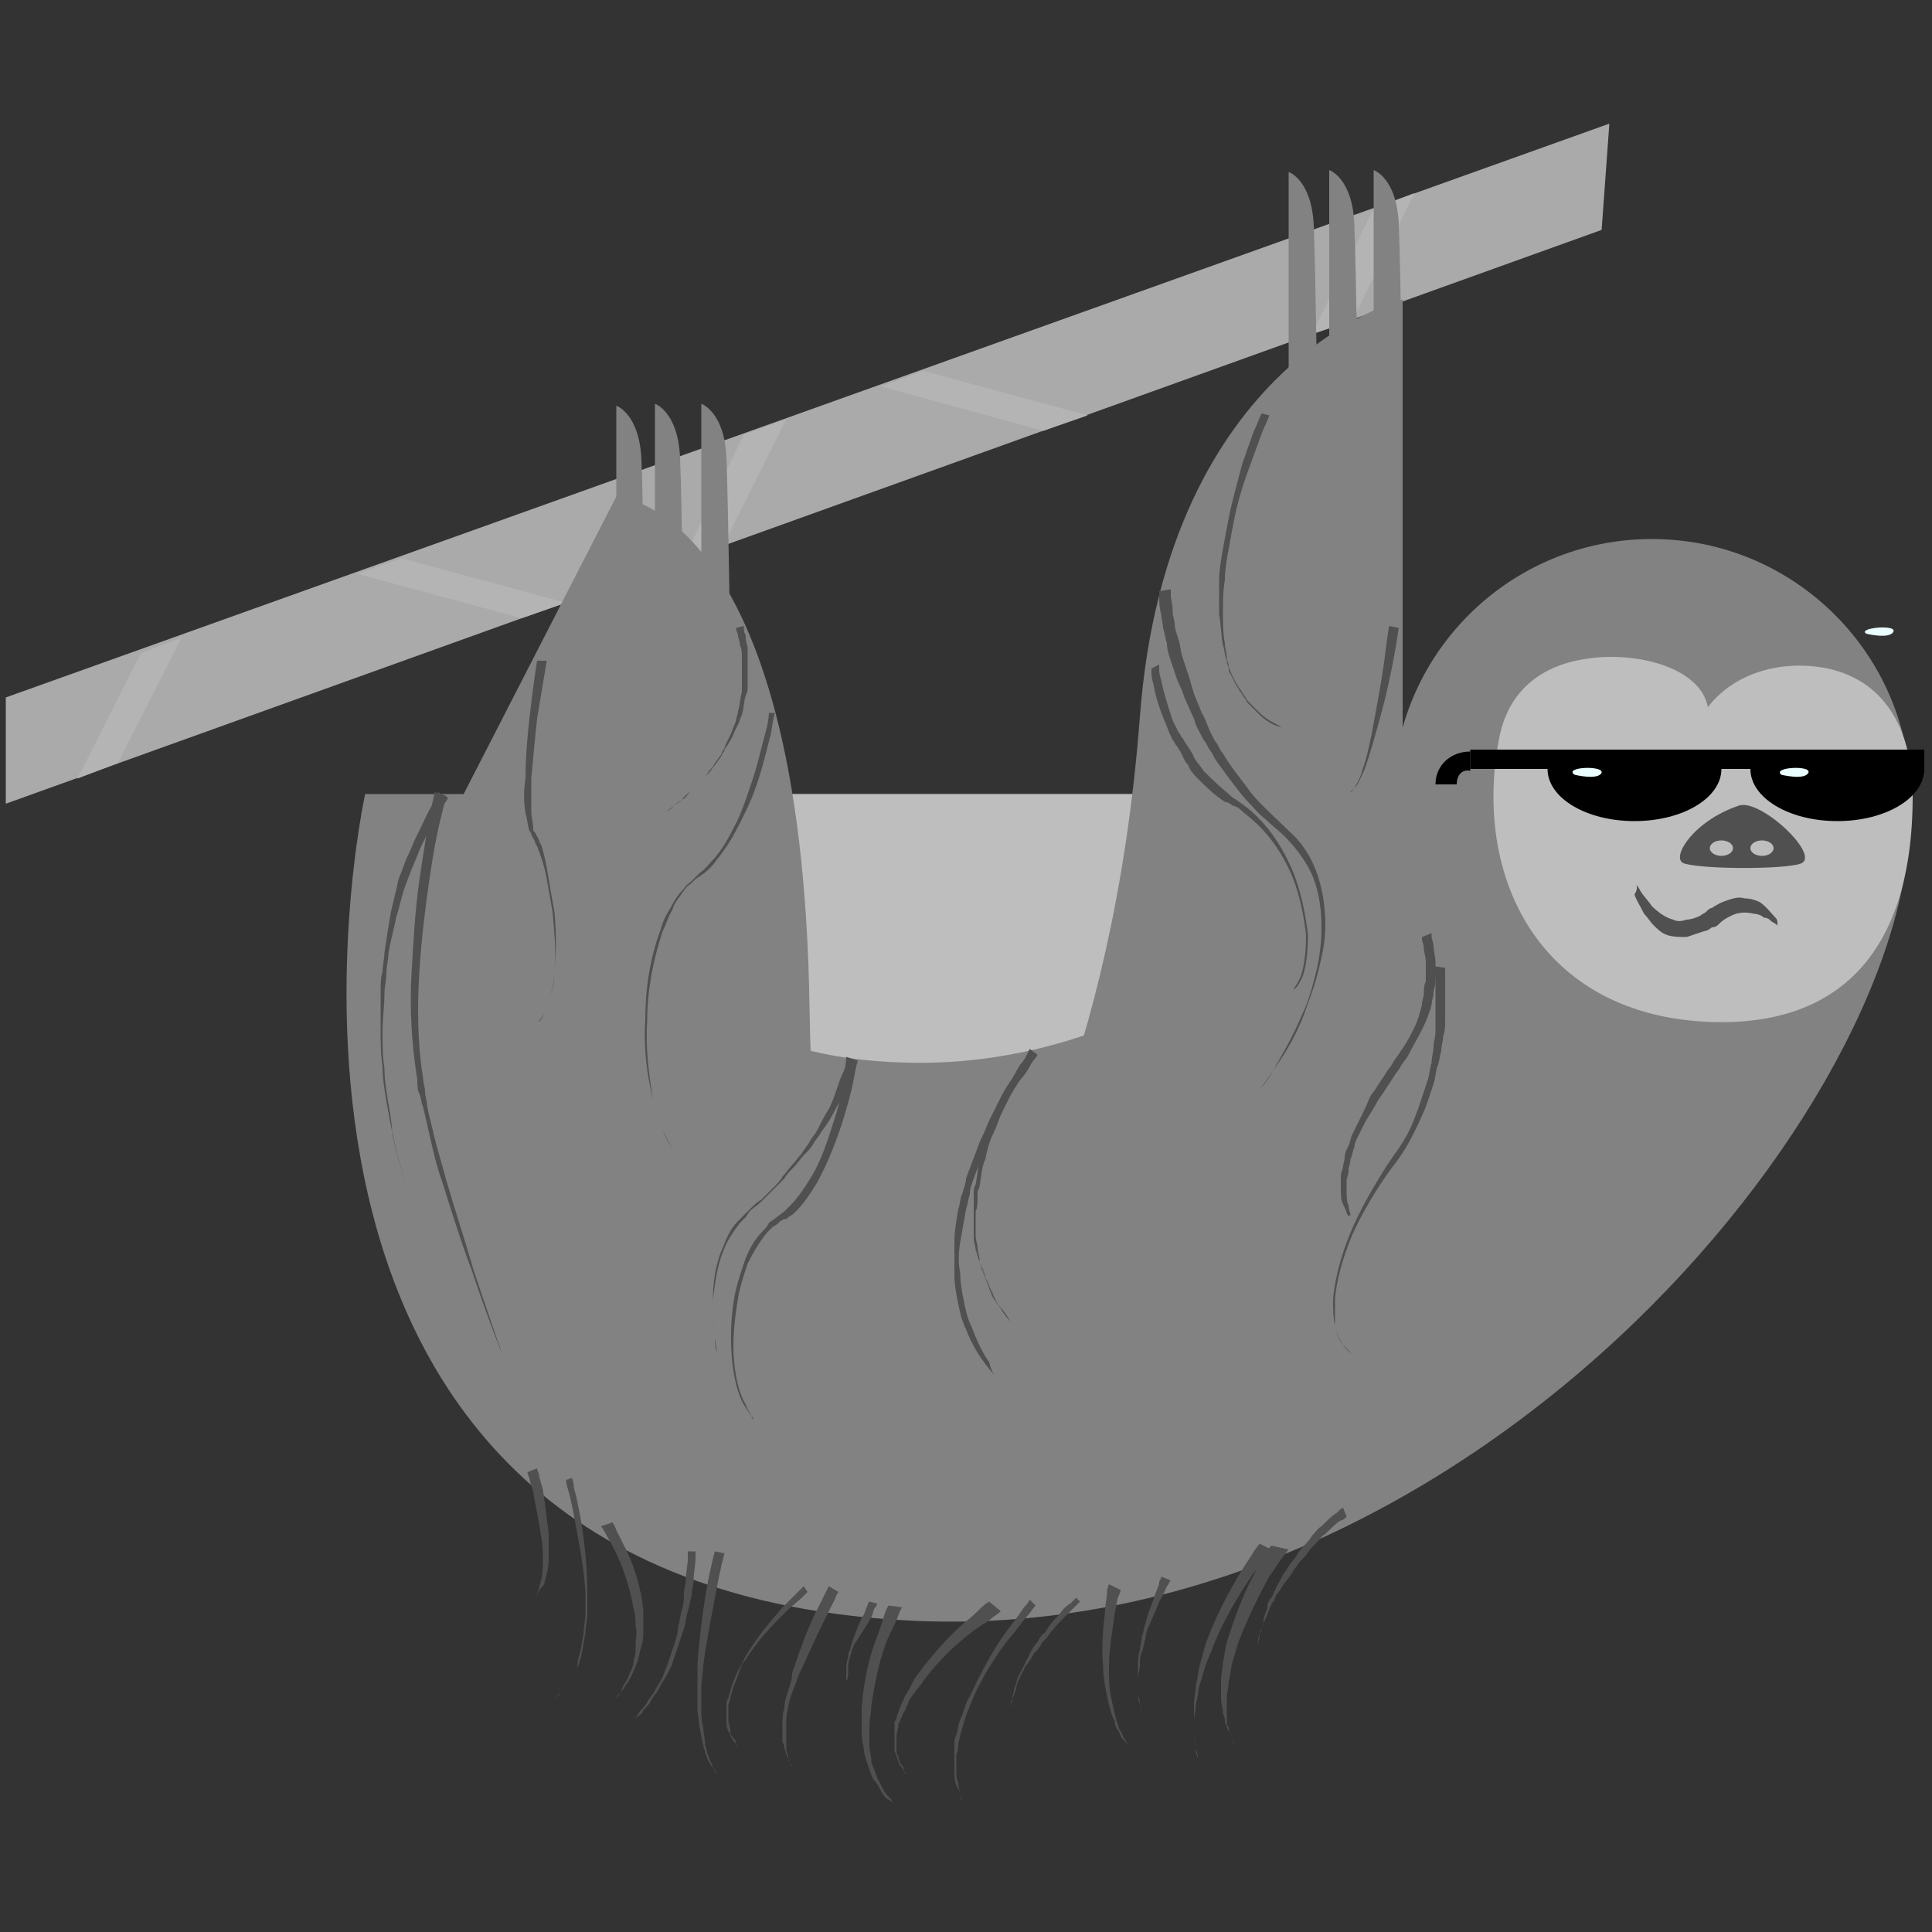 <?xml version="1.0" encoding="utf-8"?>
<!-- Generator: Adobe Illustrator 18.0.0, SVG Export Plug-In . SVG Version: 6.00 Build 0)  -->
<svg version="1.2" baseProfile="tiny" id="Layer_1" xmlns="http://www.w3.org/2000/svg" xmlns:xlink="http://www.w3.org/1999/xlink"
	 x="0px" y="0px" viewBox="0 0 100 100" xml:space="preserve">
<rect x="0" y="0" width="100" height="100" fill="#333333" stroke="none"/>
<polygon fill="#AAAAAA" points="83.3,6.4 0.3,36.1 0.3,41.6 82.9,11.9 "/>
<polygon fill="#B4B4B4" points="7.3,33.8 4,40.3 6.1,39.5 9.4,33 "/>
<polygon fill="#B4B4B4" points="18.5,29.7 27,32 29.3,31.2 20.8,28.9 "/>
<polygon fill="#B4B4B4" points="38.5,22.5 35.3,29.1 37.4,28.3 40.7,21.7 "/>
<polygon fill="#B4B4B4" points="45.6,20 54,22.3 56.3,21.5 47.8,19.2 "/>
<polygon fill="#B4B4B4" points="71.1,10.8 67.9,17.3 70,16.6 73.2,10 "/>
<g>
	<g>
		<g>
			<circle fill="#828282" cx="85.5" cy="41.3" r="13.4"/>
			<path fill="#828282" d="M18.9,41.1c0,0-9.1,41.2,28.6,42.8c29.2,1.2,52.6-28.1,51.3-42.8H81.7H18.9z"/>
			<g>
				<g>
					<path fill="#BEBEBE" d="M82.1,34.1c2.5-0.4,5.9,0.4,6.3,2.5c1.3-1.7,3.7-2.5,6.2-2c3.2,0.7,4.4,3.5,4.4,6.6
						c0,8.4-4.1,11.9-10.4,11.7c-8.9-0.3-12.4-7.5-11-14.7C78,36.1,79.4,34.5,82.1,34.1z"/>
				</g>
			</g>
			<path fill="#EBFEFF" d="M96.6,32.8c0,0,1.2,0.3,1.4-0.1C98.2,32.3,96.1,32.5,96.6,32.8z"/>
			<g>
				<path fill="#505050" d="M90,41.7c1.1-0.4,4.3,2.6,3.2,3c-0.8,0.3-5,0.3-6,0C86.4,44.5,87.6,42.5,90,41.7z"/>
				<ellipse fill="#BEBEBE" cx="91.2" cy="43.9" rx="0.6" ry="0.4"/>
				<ellipse fill="#BEBEBE" cx="89.1" cy="43.9" rx="0.6" ry="0.4"/>
			</g>
			<path fill="#505050" d="M84.7,45.8c0,0,0.1,0.1,0.2,0.3c0.1,0.2,0.4,0.5,0.6,0.8c0.3,0.3,0.7,0.6,1.1,0.7c0.2,0.1,0.4,0.1,0.7,0
				c0.2,0,0.5-0.1,0.7-0.2c0.1-0.1,0.2-0.1,0.3-0.2c0.1-0.1,0.2-0.2,0.3-0.2c0.3-0.2,0.5-0.3,0.8-0.4c0.3-0.1,0.6-0.2,0.9-0.1
				c0.3,0,0.6,0.1,0.8,0.2c0.4,0.3,0.6,0.6,0.8,0.8c0.1,0.1,0.1,0.2,0.1,0.3c0,0.1,0,0.1,0,0.1s-0.1-0.1-0.3-0.2
				c-0.1-0.1-0.2-0.2-0.4-0.2c-0.1-0.1-0.3-0.2-0.5-0.2c-0.4-0.1-0.8-0.1-1.2,0.1c-0.2,0.1-0.4,0.2-0.6,0.4
				c-0.1,0.1-0.2,0.2-0.4,0.2c-0.1,0.1-0.3,0.2-0.4,0.2c-0.3,0.1-0.6,0.2-0.9,0.3c-0.3,0-0.7,0-1-0.1c-0.3-0.1-0.5-0.3-0.7-0.5
				c-0.2-0.2-0.3-0.4-0.5-0.6c-0.2-0.4-0.4-0.7-0.5-1C84.8,46,84.7,45.8,84.7,45.8z"/>
			<g>
				<g>
					<path d="M80.1,39.8c0,1.5,2,2.7,4.5,2.7c2.5,0,4.5-1.2,4.5-2.7"/>
					<path d="M90.6,39.8c0,1.5,2,2.7,4.5,2.7s4.5-1.2,4.5-2.7"/>
					<rect x="76.1" y="38.8" width="23.5" height="1"/>
					<g>
						<path d="M75.4,40.6h-1.1c0-1,0.8-1.7,1.8-1.7v1C75.7,39.8,75.4,40.1,75.4,40.6z"/>
					</g>
				</g>
				<path fill="#EBFEFF" d="M92.2,40.1c0,0,1.2,0.3,1.4-0.1C93.8,39.6,91.7,39.7,92.2,40.1z"/>
				<path fill="#EBFEFF" d="M81.5,40.1c0,0,1.2,0.3,1.4-0.1C83,39.6,80.9,39.7,81.5,40.1z"/>
			</g>
			<path fill="#BEBEBE" d="M34.1,41.1c0,0-4,13.4,12.7,13.9c12.9,0.4,23.3-9.1,22.8-13.9h-7.6H34.1z"/>
			<path fill="#828282" d="M72.6,50.8V15.5c0,0-12.2,3.1-13.6,21.6c-1.4,18.4-7.5,27.4-7.4,28.1"/>
			<g>
				<path fill="#828282" d="M66.7,22.1V8.9c0,0,1.2,0.4,1.3,2.8s0.2,10.3,0.2,10.3"/>
				<path fill="#828282" d="M68.8,22V8.8c0,0,1.2,0.4,1.3,2.8s0.2,10.3,0.2,10.3"/>
				<path fill="#828282" d="M71.1,22V8.8c0,0,1.2,0.4,1.3,2.8s0.2,10.3,0.2,10.3"/>
			</g>
			<g>
				<path fill="#828282" d="M31.9,34.1V21c0,0,1.2,0.4,1.3,2.8c0.1,2.4,0.2,10.3,0.2,10.3"/>
				<path fill="#828282" d="M33.9,34V20.9c0,0,1.2,0.4,1.3,2.8s0.2,10.3,0.2,10.3"/>
				<path fill="#828282" d="M36.3,34V20.9c0,0,1.2,0.4,1.3,2.8s0.2,10.3,0.2,10.3"/>
			</g>
			<path fill="#828282" d="M22.1,44.8l9.8-19.1c0,0,9.6,0.4,10,26.4c0.3,18.7,3.8,13.1,3.8,13.1"/>
			<g>
				<path fill="#505050" d="M31,84.8"/>
				<path fill="#505050" d="M27.8,76c0,0,0,0.1,0.1,0.3c0,0.2,0.1,0.4,0.2,0.8c0.1,0.6,0.2,1.5,0.3,2.3c0,0.4,0,0.9,0,1.3
					c0,0.4-0.1,0.8-0.2,1.1c0,0.2-0.1,0.3-0.2,0.4c-0.1,0.1-0.1,0.2-0.2,0.3c0,0.1-0.1,0.1-0.1,0.2c0,0,0,0.1,0,0.1s0,0,0-0.1
					c0,0,0.1-0.1,0.1-0.2c0-0.1,0.1-0.2,0.1-0.3c0-0.1,0.1-0.3,0.1-0.4c0.1-0.3,0.1-0.7,0.1-1.1c0-0.4,0-0.8-0.1-1.2
					c-0.1-0.8-0.3-1.6-0.4-2.3c-0.1-0.3-0.2-0.6-0.2-0.7c-0.1-0.2-0.1-0.3-0.1-0.3L27.8,76z"/>
				<path fill="#505050" d="M29.6,76.5c0,0,0.1,0.2,0.1,0.5c0.1,0.3,0.2,0.8,0.3,1.3c0.2,1.1,0.4,2.6,0.4,4.1c0,0.4,0,0.7,0,1.1
					c0,0.4-0.1,0.7-0.1,1.1c-0.1,0.3-0.1,0.7-0.2,1c0,0.2-0.1,0.3-0.1,0.4c0,0.1-0.1,0.3-0.2,0.4c0,0.1-0.1,0.1-0.1,0.2
					c0,0.1-0.1,0.1-0.1,0.2c-0.1,0.1-0.1,0.2-0.2,0.3c-0.1,0.1-0.1,0.2-0.2,0.3c-0.1,0.1-0.1,0.1-0.2,0.2c-0.1,0.1-0.2,0.2-0.3,0.3
					c-0.1,0.1-0.1,0.1-0.1,0.1s0,0,0.1-0.1c0.1-0.1,0.2-0.1,0.3-0.3c0.1-0.1,0.1-0.1,0.2-0.2c0.1-0.1,0.1-0.2,0.2-0.3
					c0.1-0.1,0.1-0.2,0.2-0.3c0-0.1,0.1-0.1,0.1-0.2c0-0.1,0.1-0.1,0.1-0.2c0.1-0.1,0.1-0.3,0.1-0.4c0-0.1,0.1-0.3,0.1-0.4
					c0.1-0.3,0.1-0.6,0.2-1c0-0.3,0.1-0.7,0.1-1.1c0-0.4,0-0.7,0-1.1c-0.1-1.5-0.4-2.9-0.6-4c-0.1-0.5-0.2-1-0.3-1.3
					c-0.1-0.3-0.1-0.5-0.1-0.5L29.6,76.5z"/>
				<path fill="#505050" d="M31.7,78.8c0,0,0.1,0.1,0.2,0.4c0.1,0.2,0.3,0.6,0.5,1c0.4,0.8,0.8,2,0.9,3.2c0,0.3,0,0.6,0,0.9
					c0,0.3,0,0.6-0.1,0.9c-0.1,0.3-0.1,0.5-0.2,0.8c-0.1,0.2-0.2,0.5-0.3,0.7c-0.1,0.2-0.2,0.4-0.3,0.5c-0.1,0.2-0.2,0.3-0.3,0.4
					c-0.2,0.2-0.2,0.3-0.2,0.3s0.1-0.1,0.2-0.3c0.1-0.1,0.1-0.3,0.2-0.4c0.1-0.2,0.2-0.3,0.3-0.6c0.1-0.2,0.2-0.4,0.2-0.7
					c0.1-0.2,0.1-0.5,0.1-0.8c0-0.3,0.1-0.6,0-0.9c0-0.3,0-0.6-0.1-0.9c-0.2-1.2-0.6-2.3-1-3.1c-0.2-0.4-0.4-0.7-0.5-0.9
					c-0.1-0.2-0.2-0.3-0.2-0.3L31.7,78.8z"/>
				<path fill="#505050" d="M36,80.3c0,0,0,0,0,0.1c0,0.1,0,0.2,0,0.3c0,0.3-0.1,0.7-0.1,1.1c0,0.2-0.1,0.5-0.1,0.8
					c-0.1,0.3-0.1,0.5-0.2,0.8c-0.1,0.3-0.1,0.6-0.2,0.9c-0.1,0.3-0.2,0.6-0.3,0.9c-0.1,0.3-0.2,0.6-0.3,0.9
					c-0.1,0.3-0.3,0.6-0.4,0.8c-0.2,0.3-0.3,0.5-0.4,0.7c-0.2,0.2-0.3,0.4-0.4,0.6c-0.2,0.2-0.3,0.3-0.4,0.5
					c-0.1,0.1-0.3,0.2-0.4,0.3c-0.2,0.2-0.3,0.3-0.3,0.3s0.1-0.1,0.3-0.3c0.1-0.1,0.2-0.2,0.3-0.4c0.1-0.1,0.3-0.3,0.4-0.5
					c0.1-0.2,0.3-0.4,0.4-0.6c0.1-0.2,0.3-0.5,0.4-0.7c0.1-0.3,0.2-0.5,0.3-0.8c0.1-0.3,0.2-0.6,0.3-0.9c0.1-0.3,0.2-0.6,0.2-0.9
					c0.1-0.3,0.1-0.6,0.2-0.9c0.1-0.3,0.1-0.6,0.1-0.8c0-0.3,0.1-0.5,0.1-0.7c0-0.5,0.1-0.8,0.1-1.1c0-0.1,0-0.2,0-0.3
					c0-0.1,0-0.1,0-0.1L36,80.3z"/>
				<path fill="#505050" d="M37.5,80.4c0,0-0.2,0.7-0.4,1.8c-0.2,1.1-0.5,2.5-0.7,4c0,0.4-0.1,0.7-0.1,1.1c0,0.4,0,0.7,0,1.1
					c0,0.3,0,0.7,0.1,1c0,0.3,0.1,0.6,0.1,0.9c0,0.1,0.1,0.3,0.1,0.4c0,0.1,0.1,0.2,0.1,0.3c0.1,0.2,0.2,0.4,0.2,0.5
					c0.1,0.1,0.2,0.2,0.2,0.3c0.1,0.1,0.1,0.1,0.1,0.1s0,0-0.1-0.1c-0.1-0.1-0.1-0.2-0.2-0.3c-0.1-0.1-0.2-0.3-0.3-0.5
					c0-0.1-0.1-0.2-0.1-0.3c0-0.1-0.1-0.2-0.1-0.4c-0.1-0.3-0.1-0.6-0.2-0.9c0-0.3-0.1-0.7-0.1-1c0-0.3,0-0.7,0-1.1
					c0-0.4,0-0.7,0-1.1c0.1-1.5,0.3-3,0.5-4.1c0.2-1.1,0.4-1.8,0.4-1.8L37.5,80.4z"/>
				<path fill="#505050" d="M41.8,82.4c0,0-0.1,0.1-0.3,0.3c-0.2,0.2-0.5,0.4-0.8,0.7c-0.6,0.6-1.5,1.5-2.1,2.5
					c-0.2,0.2-0.3,0.5-0.4,0.8c-0.1,0.3-0.2,0.5-0.3,0.8c0,0.1-0.1,0.3-0.1,0.4c0,0.1-0.1,0.3-0.1,0.4c0,0.3,0,0.5,0,0.7
					c0,0.2,0.1,0.4,0.1,0.6c0,0.2,0.1,0.3,0.2,0.4c0.1,0.1,0.1,0.2,0.1,0.3c0,0.1,0.1,0.1,0.1,0.1s0,0-0.1-0.1
					c0-0.1-0.1-0.1-0.2-0.3c-0.1-0.1-0.1-0.3-0.2-0.4c-0.1-0.2-0.1-0.4-0.1-0.6c0-0.2,0-0.5,0-0.7c0-0.1,0-0.3,0.1-0.4
					c0-0.1,0.1-0.3,0.1-0.4c0.1-0.3,0.2-0.6,0.3-0.8c0.1-0.3,0.3-0.5,0.4-0.8c0.6-1.1,1.4-2,2-2.7c0.3-0.3,0.6-0.6,0.8-0.8
					c0.2-0.2,0.3-0.3,0.3-0.3L41.8,82.4z"/>
				<path fill="#505050" d="M43.4,82.4c0,0-0.1,0.1-0.2,0.4c-0.1,0.2-0.3,0.6-0.5,1c-0.4,0.8-0.9,1.9-1.4,3
					c-0.1,0.3-0.2,0.6-0.3,0.8c-0.1,0.3-0.2,0.6-0.2,0.8c-0.1,0.3-0.1,0.5-0.1,0.8c0,0.3,0,0.5,0,0.7c0,0.1,0,0.2,0,0.3
					c0,0.1,0,0.2,0,0.3c0,0.2,0.1,0.3,0.1,0.5c0,0.1,0.1,0.2,0.1,0.3c0,0.1,0.1,0.1,0.1,0.1s0,0-0.1-0.1c0-0.1-0.1-0.1-0.1-0.3
					c-0.1-0.1-0.1-0.3-0.2-0.5c0-0.1,0-0.2-0.1-0.3c0-0.1,0-0.2,0-0.3c0-0.2,0-0.5,0-0.7c0-0.3,0-0.5,0.1-0.8c0-0.3,0.1-0.6,0.2-0.9
					c0.1-0.3,0.2-0.6,0.2-0.9c0.4-1.2,0.8-2.3,1.2-3.1c0.4-0.8,0.7-1.4,0.7-1.4L43.4,82.4z"/>
				<path fill="#505050" d="M45.4,83c0,0,0,0.1-0.1,0.2c-0.1,0.1-0.1,0.3-0.2,0.5c-0.2,0.4-0.5,0.8-0.8,1.3
					c-0.1,0.1-0.1,0.2-0.2,0.4c0,0.1-0.1,0.3-0.1,0.4c-0.1,0.2-0.1,0.5-0.1,0.7c0,0.2,0,0.4-0.1,0.5c0,0.1,0,0.2,0,0.2s0-0.1,0-0.2
					c0-0.1,0-0.3,0-0.5c0-0.2,0-0.5,0.1-0.7c0-0.1,0-0.3,0.1-0.4c0-0.1,0.1-0.3,0.1-0.4c0.1-0.3,0.2-0.5,0.3-0.8
					c0.1-0.2,0.2-0.5,0.3-0.6c0.1-0.2,0.1-0.3,0.2-0.5c0-0.1,0.1-0.2,0.1-0.2L45.4,83z"/>
				<path fill="#505050" d="M46.7,83.2c0,0-0.1,0.1-0.2,0.4c-0.1,0.3-0.3,0.7-0.5,1.1c-0.4,0.9-0.7,2.2-0.9,3.6c0,0.3-0.1,0.7-0.1,1
					c0,0.3,0,0.7,0,1c0,0.3,0.1,0.6,0.1,0.9c0.1,0.3,0.2,0.5,0.3,0.8c0.1,0.2,0.2,0.4,0.3,0.6c0.1,0.2,0.2,0.3,0.3,0.4
					c0.1,0.1,0.2,0.2,0.2,0.3c0.1,0.1,0.1,0.1,0.1,0.1s0,0-0.1-0.1c-0.1-0.1-0.1-0.1-0.3-0.2c-0.1-0.1-0.2-0.2-0.3-0.4
					c-0.1-0.2-0.2-0.4-0.4-0.6c-0.1-0.2-0.2-0.5-0.3-0.8c-0.1-0.3-0.2-0.6-0.2-0.9c-0.1-0.3-0.1-0.7-0.1-1c0-0.3,0-0.7,0-1
					c0.1-1.4,0.4-2.7,0.8-3.7c0.2-0.5,0.3-0.9,0.4-1.2c0.1-0.3,0.2-0.4,0.2-0.4L46.7,83.2z"/>
				<path fill="#505050" d="M51.8,83.4c0,0-0.1,0.1-0.4,0.3c-0.2,0.2-0.6,0.4-1,0.7c-0.8,0.6-1.8,1.5-2.6,2.6
					c-0.2,0.3-0.4,0.5-0.6,0.8c-0.1,0.1-0.2,0.3-0.2,0.4c-0.1,0.1-0.1,0.3-0.2,0.4c-0.1,0.1-0.1,0.3-0.2,0.4c0,0.1,0,0.1-0.1,0.2
					c0,0.1,0,0.1,0,0.2c-0.1,0.3-0.1,0.5-0.1,0.8c0,0.1,0,0.2,0,0.4c0,0.1,0,0.2,0.1,0.3c0,0.2,0.1,0.4,0.2,0.5
					c0.1,0.1,0.1,0.2,0.1,0.3c0,0.1,0.1,0.1,0.1,0.1s0,0-0.1-0.1c0-0.1-0.1-0.2-0.2-0.3c-0.1-0.1-0.1-0.3-0.2-0.5
					c0-0.1-0.1-0.2-0.1-0.3c0-0.1,0-0.2,0-0.4c0-0.3,0-0.5,0-0.8c0-0.1,0-0.1,0-0.2c0-0.1,0-0.1,0.1-0.2c0-0.2,0.1-0.3,0.1-0.4
					c0.1-0.2,0.1-0.3,0.2-0.5c0.1-0.1,0.1-0.3,0.2-0.4c0.2-0.3,0.3-0.6,0.5-0.9c0.8-1.1,1.7-2.1,2.5-2.8c0.4-0.3,0.7-0.6,0.9-0.8
					c0.2-0.2,0.4-0.3,0.4-0.3L51.8,83.4z"/>
				<path fill="#505050" d="M53.6,83.1c0,0-0.1,0.1-0.3,0.4c-0.2,0.2-0.5,0.6-0.8,1c-0.7,0.8-1.5,2-2.1,3.3c-0.1,0.3-0.3,0.7-0.4,1
					c-0.1,0.3-0.2,0.7-0.3,1c0,0.2-0.1,0.3-0.1,0.5c0,0.2,0,0.3-0.1,0.5c0,0.2,0,0.3,0,0.4c0,0.1,0,0.3,0,0.4c0,0.3,0,0.5,0.1,0.7
					c0,0.2,0.1,0.4,0.1,0.6c0,0.2,0.1,0.3,0.1,0.3c0,0.1,0,0.1,0,0.1s0,0,0-0.1c0-0.1-0.1-0.2-0.1-0.3c0-0.2-0.1-0.3-0.2-0.5
					c-0.1-0.2-0.1-0.5-0.1-0.7c0-0.1,0-0.3,0-0.4c0-0.1,0-0.3,0-0.5c0-0.2,0-0.3,0-0.5c0-0.2,0-0.3,0.1-0.5c0.1-0.3,0.1-0.7,0.3-1
					c0.1-0.3,0.2-0.7,0.4-1c0.6-1.3,1.3-2.6,2-3.5c0.3-0.4,0.6-0.8,0.8-1.1c0.2-0.2,0.3-0.4,0.3-0.4L53.6,83.1z"/>
				<path fill="#505050" d="M55.9,82.9c0,0-0.3,0.3-0.8,0.8c-0.2,0.2-0.5,0.5-0.8,0.9c-0.1,0.2-0.3,0.3-0.4,0.5
					c-0.1,0.2-0.3,0.4-0.4,0.5c-0.1,0.2-0.2,0.4-0.4,0.6c-0.1,0.2-0.2,0.4-0.3,0.6c-0.1,0.2-0.2,0.4-0.2,0.6
					c-0.1,0.2-0.1,0.4-0.2,0.5c0,0.2-0.1,0.3-0.1,0.5c0,0.1,0,0.3,0,0.4c0,0.2,0,0.3,0,0.3s0-0.1,0-0.3c0-0.1,0-0.2,0-0.4
					c0-0.1,0-0.3,0.1-0.5c0-0.2,0.1-0.3,0.1-0.5c0.1-0.2,0.1-0.4,0.2-0.6c0.1-0.2,0.2-0.4,0.3-0.6c0.1-0.2,0.2-0.4,0.3-0.6
					c0.1-0.2,0.2-0.4,0.4-0.6c0.1-0.2,0.2-0.4,0.4-0.5c0.2-0.4,0.5-0.7,0.7-0.9c0.2-0.3,0.4-0.5,0.6-0.6c0.1-0.1,0.1-0.1,0.2-0.2
					c0,0,0.1-0.1,0.1-0.1L55.9,82.9z"/>
				<path fill="#505050" d="M58,82.3c0,0,0,0.1-0.1,0.3c-0.1,0.2-0.1,0.5-0.2,0.9c-0.1,0.8-0.3,1.8-0.3,2.8c0,0.5,0,1,0.1,1.5
					c0.1,0.5,0.2,0.9,0.3,1.3c0.1,0.2,0.1,0.4,0.2,0.5c0.1,0.1,0.1,0.3,0.2,0.4c0.1,0.1,0.1,0.2,0.1,0.2c0,0.1,0.1,0.1,0.1,0.1
					s0,0-0.1-0.1c0,0-0.1-0.1-0.2-0.2c-0.1-0.1-0.1-0.2-0.2-0.4c-0.1-0.1-0.2-0.3-0.2-0.5c-0.2-0.4-0.3-0.8-0.4-1.3
					c-0.1-0.5-0.2-1-0.2-1.5c-0.1-1.1,0-2.1,0.1-2.9c0-0.4,0.1-0.7,0.1-1c0-0.2,0.1-0.4,0.1-0.4L58,82.3z"/>
				<path fill="#505050" d="M60.6,81.8C60.6,81.8,60.6,81.8,60.6,81.8c-0.1,0.1-0.1,0.2-0.2,0.3c-0.1,0.2-0.2,0.5-0.4,0.8
					c-0.1,0.3-0.3,0.7-0.5,1.2c-0.1,0.2-0.2,0.4-0.2,0.7c-0.1,0.2-0.1,0.5-0.2,0.7c-0.1,0.2-0.1,0.5-0.1,0.7c0,0.2-0.1,0.5-0.1,0.7
					c0,0.2,0,0.5,0,0.7c0,0.2,0,0.4,0.1,0.6c0,0.2,0.1,0.3,0.1,0.5c0,0.2,0.1,0.3,0.1,0.4c0.1,0.2,0.1,0.3,0.1,0.3s0-0.1-0.1-0.3
					c0-0.1-0.1-0.2-0.1-0.4c0-0.1-0.1-0.3-0.1-0.5c0-0.2-0.1-0.4-0.1-0.6c0-0.2,0-0.4,0-0.7c0-0.2,0-0.5,0-0.7c0-0.2,0-0.5,0.1-0.8
					c0-0.2,0.1-0.5,0.1-0.7c0.1-0.2,0.1-0.5,0.2-0.7c0.1-0.5,0.3-0.9,0.4-1.2c0.1-0.4,0.3-0.7,0.3-0.9c0-0.1,0.1-0.2,0.1-0.2
					c0-0.1,0-0.1,0-0.1L60.6,81.8z"/>
				<path fill="#505050" d="M65.8,80.2c0,0-0.1,0.1-0.3,0.4c-0.2,0.3-0.5,0.6-0.8,1.1c-0.6,0.9-1.4,2.2-1.9,3.5
					c-0.1,0.3-0.3,0.7-0.4,1c-0.1,0.3-0.2,0.7-0.3,1c-0.1,0.3-0.1,0.7-0.2,1c0,0.3-0.1,0.6-0.1,0.9c0,0.1,0,0.3,0,0.4
					c0,0.1,0,0.2,0,0.4c0,0.2,0.1,0.4,0.1,0.6c0.1,0.3,0.1,0.5,0.1,0.5s-0.1-0.2-0.1-0.5c0-0.2-0.1-0.3-0.1-0.6c0-0.1,0-0.2,0-0.4
					c0-0.1,0-0.3,0-0.4c0-0.3,0-0.6,0-0.9c0-0.3,0.1-0.7,0.1-1c0.1-0.3,0.1-0.7,0.2-1c0.1-0.4,0.2-0.7,0.3-1.1
					c0.5-1.4,1.2-2.7,1.8-3.7c0.3-0.5,0.6-0.9,0.7-1.1c0.2-0.3,0.3-0.4,0.3-0.4L65.8,80.2z"/>
				<path fill="#505050" d="M66.7,80.2c0,0-0.1,0.1-0.3,0.4c-0.2,0.2-0.4,0.6-0.7,1c-0.5,0.9-1.1,2.1-1.6,3.4
					c-0.1,0.3-0.2,0.7-0.3,1c-0.1,0.3-0.1,0.7-0.2,1c0,0.3-0.1,0.6-0.1,0.9c0,0.3,0,0.6,0,0.8c0,0.1,0,0.2,0,0.4
					c0,0.1,0,0.2,0.1,0.3c0,0.2,0.1,0.4,0.1,0.5c0.1,0.3,0.2,0.4,0.2,0.4s-0.1-0.2-0.2-0.4c0-0.1-0.1-0.3-0.2-0.5
					c0-0.1-0.1-0.2-0.1-0.3c0-0.1,0-0.2-0.1-0.4c0-0.3-0.1-0.5-0.1-0.8c0-0.3,0-0.6,0-0.9c0-0.3,0.1-0.7,0.1-1
					c0.1-0.3,0.1-0.7,0.2-1c0.4-1.3,0.9-2.6,1.4-3.5c0.2-0.5,0.5-0.8,0.6-1.1c0.2-0.3,0.3-0.4,0.3-0.4L66.7,80.2z"/>
				<path fill="#505050" d="M69.7,78.5C69.7,78.5,69.7,78.5,69.7,78.5c-0.1,0.1-0.2,0.2-0.3,0.2c-0.2,0.1-0.5,0.4-0.8,0.7
					c-0.2,0.1-0.3,0.3-0.5,0.5c-0.2,0.2-0.4,0.4-0.5,0.6c-0.2,0.2-0.4,0.4-0.5,0.6c-0.2,0.2-0.3,0.5-0.5,0.7
					c-0.2,0.2-0.3,0.5-0.5,0.7c-0.1,0.1-0.1,0.3-0.2,0.4c-0.1,0.1-0.1,0.2-0.2,0.4c-0.1,0.3-0.2,0.5-0.3,0.7c0,0.1-0.1,0.2-0.1,0.3
					c0,0.1-0.1,0.2-0.1,0.3c0,0.2-0.1,0.4-0.1,0.6c0,0.2,0,0.3,0,0.5c0,0.3,0,0.4,0,0.4s0-0.1,0-0.4c0-0.1,0-0.3,0-0.5
					c0-0.2,0-0.4,0.1-0.6c0-0.1,0-0.2,0.1-0.3c0-0.1,0.1-0.2,0.1-0.4c0-0.3,0.2-0.5,0.2-0.8c0-0.1,0.1-0.3,0.2-0.4
					c0.1-0.1,0.1-0.3,0.2-0.4c0.1-0.3,0.3-0.5,0.4-0.8c0.2-0.2,0.3-0.5,0.5-0.7c0.2-0.2,0.3-0.5,0.5-0.7c0.2-0.2,0.4-0.4,0.5-0.6
					c0.2-0.2,0.3-0.4,0.5-0.5c0.3-0.3,0.6-0.6,0.8-0.7c0.1-0.1,0.2-0.2,0.2-0.2c0.1,0,0.1-0.1,0.1-0.1L69.7,78.5z"/>
				<path fill="#505050" d="M23.1,41.2c0,0-0.1,0.4-0.3,1.2c-0.2,0.8-0.4,1.9-0.6,3.3c-0.2,1.4-0.4,3-0.5,4.7
					c-0.1,1.7-0.1,3.6,0.2,5.4c0,0.2,0.1,0.5,0.1,0.7c0,0.2,0.1,0.5,0.1,0.7c0.1,0.5,0.2,0.9,0.3,1.3c0.2,0.9,0.5,1.8,0.7,2.6
					c0.5,1.7,1,3.2,1.4,4.6c0.9,2.7,1.5,4.4,1.5,4.4s-0.7-1.7-1.6-4.4c-0.5-1.3-1-2.9-1.5-4.5c-0.3-0.8-0.5-1.7-0.7-2.6
					c-0.1-0.4-0.2-0.9-0.3-1.3c-0.1-0.2-0.1-0.5-0.2-0.7c-0.1-0.2-0.1-0.5-0.1-0.7c-0.3-1.9-0.4-3.7-0.3-5.5
					c0.1-1.8,0.2-3.4,0.4-4.8c0.2-1.4,0.4-2.5,0.5-3.3c0.2-0.8,0.3-1.3,0.3-1.3L23.1,41.2z"/>
				<path fill="#505050" d="M21.2,61.8c0,0-0.5-1.3-0.9-3.2c-0.1-0.5-0.2-1-0.3-1.6c-0.1-0.6-0.2-1.2-0.2-1.8
					c-0.1-0.6-0.1-1.3-0.1-1.9c0-0.7,0-1.3,0-2c0-0.3,0-0.7,0.1-1c0-0.3,0.1-0.7,0.1-1c0.1-0.7,0.2-1.3,0.3-1.9
					c0.1-0.6,0.3-1.2,0.4-1.8c0.1-0.3,0.2-0.5,0.3-0.8c0.1-0.3,0.2-0.5,0.3-0.7c0.1-0.2,0.2-0.5,0.3-0.7c0.1-0.2,0.2-0.4,0.3-0.6
					c0.2-0.4,0.3-0.7,0.5-1c0.3-0.5,0.4-0.8,0.4-0.8l0.5,0.3c0,0-0.2,0.3-0.5,0.8c-0.1,0.3-0.3,0.6-0.5,0.9
					c-0.1,0.2-0.2,0.4-0.3,0.6c-0.1,0.2-0.2,0.4-0.3,0.7c-0.1,0.2-0.2,0.5-0.3,0.7c-0.1,0.3-0.2,0.5-0.3,0.8
					c-0.2,0.5-0.3,1.1-0.5,1.7c-0.1,0.6-0.3,1.2-0.4,1.9c0,0.3-0.1,0.6-0.1,1c0,0.3-0.1,0.7-0.1,1c0,0.7-0.1,1.3-0.1,2
					c0,0.7,0,1.3,0.1,1.9c0,0.6,0.1,1.2,0.2,1.8c0.1,0.6,0.2,1.1,0.2,1.6C20.7,60.5,21.2,61.8,21.2,61.8z"/>
				<path fill="#505050" d="M51.5,71.2c0,0-0.2-0.2-0.5-0.6c-0.3-0.4-0.7-1-1-1.8c-0.2-0.4-0.3-0.8-0.4-1.3c-0.1-0.5-0.2-1-0.2-1.5
					c0-0.5,0-1.1,0-1.7c0-0.6,0.1-1.1,0.2-1.7c0.1-0.3,0.1-0.6,0.2-0.8c0.1-0.3,0.2-0.6,0.2-0.8c0.1-0.3,0.2-0.5,0.3-0.8
					c0.1-0.3,0.2-0.5,0.3-0.8c0.1-0.3,0.2-0.5,0.3-0.7c0.1-0.2,0.2-0.5,0.3-0.7c0.1-0.2,0.2-0.4,0.3-0.6c0.1-0.2,0.2-0.4,0.3-0.6
					c0.2-0.4,0.4-0.7,0.6-1c0.2-0.3,0.3-0.6,0.5-0.8c0.3-0.4,0.4-0.7,0.4-0.7l0.4,0.3c0,0-0.2,0.2-0.4,0.6c-0.1,0.2-0.3,0.5-0.5,0.7
					c-0.2,0.3-0.4,0.6-0.6,1c-0.1,0.2-0.2,0.4-0.3,0.6c-0.1,0.2-0.2,0.4-0.3,0.6c-0.1,0.2-0.2,0.4-0.3,0.7c-0.1,0.2-0.2,0.5-0.3,0.7
					c-0.1,0.2-0.2,0.5-0.3,0.7c-0.1,0.3-0.2,0.5-0.3,0.8c-0.1,0.3-0.2,0.5-0.2,0.8c-0.1,0.3-0.1,0.5-0.2,0.8
					c-0.1,0.6-0.2,1.1-0.3,1.7c-0.1,0.6-0.1,1.1,0,1.6c0,0.5,0.1,1,0.2,1.5c0.1,0.5,0.2,0.9,0.4,1.3c0.3,0.8,0.6,1.4,0.9,1.8
					C51.3,71,51.5,71.2,51.5,71.2z"/>
				<path fill="#505050" d="M52.3,68.4c0,0-0.2-0.2-0.4-0.5c-0.1-0.2-0.3-0.4-0.4-0.6c-0.1-0.1-0.2-0.3-0.2-0.4
					c-0.1-0.1-0.1-0.3-0.2-0.5c-0.1-0.2-0.1-0.3-0.2-0.5c0-0.1-0.1-0.2-0.1-0.3c0-0.1-0.1-0.2-0.1-0.3c-0.1-0.2-0.1-0.4-0.2-0.6
					c0-0.2-0.1-0.4-0.1-0.6c0-0.1,0-0.2,0-0.3c0-0.1,0-0.2,0-0.3c0-0.2,0-0.5,0-0.7c0-0.2,0-0.5,0-0.7l0-0.4c0-0.1,0-0.2,0.1-0.4
					c0.1-0.5,0.1-1,0.3-1.4c0.1-0.5,0.2-0.9,0.4-1.3c0.2-0.4,0.3-0.8,0.5-1.2c0.2-0.4,0.4-0.7,0.5-1c0.1-0.2,0.2-0.3,0.2-0.5
					c0.1-0.1,0.2-0.3,0.2-0.4c0.2-0.2,0.3-0.5,0.4-0.6c0.2-0.4,0.3-0.6,0.3-0.6l0.4,0.3c0,0-0.1,0.2-0.4,0.5
					c-0.1,0.2-0.3,0.4-0.4,0.6c-0.1,0.1-0.2,0.2-0.3,0.4c-0.1,0.1-0.2,0.3-0.2,0.4c-0.2,0.3-0.4,0.6-0.5,1c-0.2,0.4-0.3,0.8-0.5,1.2
					c-0.2,0.4-0.3,0.8-0.4,1.3c-0.2,0.4-0.2,0.9-0.3,1.4c0,0.1-0.1,0.2-0.1,0.3l0,0.3c0,0.2,0,0.5-0.1,0.7c0,0.2,0,0.5,0,0.7
					c0,0.1,0,0.2,0,0.3c0,0.1,0,0.2,0,0.3c0,0.2,0.1,0.4,0.1,0.6c0,0.2,0.1,0.4,0.1,0.6c0,0.1,0,0.2,0.1,0.3c0,0.1,0.1,0.2,0.1,0.3
					c0.1,0.2,0.1,0.4,0.2,0.5c0.1,0.2,0.1,0.3,0.2,0.5c0.1,0.1,0.1,0.3,0.2,0.4c0.1,0.3,0.3,0.5,0.4,0.6
					C52.2,68.2,52.3,68.4,52.3,68.4z"/>
				<path fill="#505050" d="M69.8,63c0,0,0-0.1-0.1-0.2c0-0.1-0.1-0.3-0.2-0.5c-0.1-0.2-0.1-0.5-0.1-0.8c0-0.2,0-0.3,0-0.5
					c0-0.2,0-0.3,0.1-0.5c0-0.2,0.1-0.4,0.1-0.6c0-0.2,0.1-0.4,0.2-0.6c0.1-0.2,0.1-0.4,0.2-0.6c0.1-0.2,0.2-0.4,0.3-0.6
					c0.2-0.4,0.4-0.8,0.6-1.3c0.1-0.2,0.3-0.4,0.4-0.6l0.2-0.3l0.2-0.3c0.1-0.2,0.3-0.4,0.4-0.6c0.1-0.2,0.3-0.4,0.4-0.6
					c0.3-0.4,0.5-0.8,0.7-1.2c0.2-0.4,0.3-0.8,0.4-1.2c0-0.2,0.1-0.4,0.1-0.6c0-0.2,0-0.4,0.1-0.6c0-0.4,0-0.7,0-1
					c0-0.3-0.1-0.5-0.1-0.7c0-0.2-0.1-0.4-0.1-0.5c0-0.1,0-0.1,0-0.1c0,0,0,0,0,0l0.5-0.2c0,0,0,0,0,0.1c0,0,0,0.1,0,0.1
					c0,0.1,0.1,0.3,0.1,0.5c0,0.2,0.1,0.5,0.1,0.8c0,0.3,0,0.7,0,1c0,0.2-0.1,0.4-0.1,0.6c0,0.2-0.1,0.4-0.1,0.6
					c-0.1,0.4-0.3,0.9-0.5,1.3c-0.2,0.4-0.5,0.9-0.7,1.3c-0.1,0.2-0.3,0.4-0.4,0.6c-0.1,0.2-0.3,0.4-0.4,0.6l-0.2,0.3l-0.2,0.3
					c-0.1,0.2-0.3,0.4-0.4,0.6c-0.2,0.4-0.5,0.8-0.7,1.2c-0.1,0.2-0.2,0.4-0.3,0.6c-0.1,0.2-0.2,0.4-0.2,0.6
					c-0.1,0.2-0.1,0.4-0.2,0.6c0,0.2-0.1,0.4-0.1,0.6c0,0.2-0.1,0.4-0.1,0.5c0,0.2,0,0.3,0,0.5c0,0.3,0,0.6,0.1,0.8
					c0,0.2,0.1,0.4,0.1,0.5C69.8,62.9,69.8,63,69.8,63z"/>
				<path fill="#505050" d="M74.8,50.1c0,0,0,0.1,0,0.3c0,0.2,0,0.4,0,0.7c0,0.3,0,0.7,0,1.1c0,0.2,0,0.4,0,0.7c0,0.2,0,0.5-0.1,0.7
					c0,0.3-0.1,0.5-0.1,0.8c-0.1,0.3-0.1,0.6-0.2,0.8c-0.1,0.3-0.1,0.6-0.2,0.9c-0.1,0.3-0.2,0.6-0.3,0.9c-0.2,0.6-0.5,1.2-0.8,1.8
					c-0.3,0.6-0.7,1.2-1.1,1.7c-0.8,1.1-1.5,2.3-2,3.4c-0.5,1.2-0.8,2.3-0.9,3.3c0,0.5,0,1,0,1.4c0.1,0.4,0.2,0.7,0.4,1
					c0.2,0.2,0.4,0.4,0.5,0.5c0.1,0.1,0.2,0.1,0.2,0.1s-0.1,0-0.2-0.1c-0.1-0.1-0.3-0.2-0.5-0.5c-0.2-0.2-0.3-0.6-0.4-1
					c-0.1-0.4-0.1-0.9-0.1-1.4c0.1-1,0.4-2.2,0.9-3.4c0.5-1.2,1.2-2.4,1.9-3.5c0.4-0.6,0.8-1.1,1.1-1.7c0.3-0.6,0.5-1.2,0.7-1.8
					c0.1-0.3,0.2-0.6,0.3-0.9c0.1-0.3,0.1-0.6,0.2-0.9c0-0.3,0.1-0.6,0.1-0.8c0-0.3,0.1-0.5,0.1-0.8c0-0.3,0-0.5,0-0.7
					c0-0.2,0-0.4,0-0.7c0-0.4,0-0.8,0-1.1c0-0.3,0-0.5-0.1-0.7c0-0.2,0-0.2,0-0.2L74.8,50.1z"/>
				<g>
					<path fill="#505050" d="M28.3,34.2c0,0-0.2,1.2-0.5,3c-0.1,0.9-0.2,2-0.3,3.1c0,0.6,0,1.1,0,1.7c0,0.3,0.1,0.6,0.1,0.9
						c0,0.1,0,0.1,0.1,0.2l0.1,0.2c0.1,0.1,0.1,0.3,0.2,0.4c0.2,0.6,0.3,1.2,0.4,1.8c0.1,0.6,0.2,1.2,0.3,1.7c0.1,1.1,0.1,2.2,0,3.1
						c0,0.5-0.1,0.9-0.2,1.2c-0.1,0.4-0.2,0.7-0.3,0.9c-0.1,0.2-0.3,0.4-0.3,0.5c-0.1,0.1-0.1,0.2-0.1,0.2s0-0.1,0.1-0.2
						c0.1-0.1,0.2-0.3,0.3-0.5c0.1-0.2,0.2-0.5,0.3-0.9c0.1-0.4,0.2-0.8,0.2-1.2c0.1-0.9,0-2-0.1-3.1c-0.1-0.6-0.2-1.1-0.3-1.7
						c-0.1-0.6-0.3-1.2-0.5-1.7c-0.1-0.1-0.1-0.3-0.2-0.4l-0.1-0.2c0-0.1-0.1-0.2-0.1-0.2c-0.1-0.3-0.1-0.6-0.2-0.9
						c-0.1-0.6-0.1-1.2,0-1.8c0-1.1,0.1-2.2,0.2-3.1c0.2-1.8,0.4-3,0.4-3L28.3,34.2z"/>
					<path fill="#505050" d="M38.5,32.4c0,0,0,0,0,0.1c0,0.1,0,0.2,0.1,0.4c0,0.2,0,0.3,0.1,0.6c0,0.2,0,0.5,0,0.7
						c0,0.1,0,0.3,0,0.4c0,0.1,0,0.3,0,0.4c0,0.2,0,0.3,0,0.5c0,0.2,0,0.3-0.1,0.5c-0.1,0.3-0.1,0.7-0.2,1c-0.1,0.2-0.1,0.3-0.2,0.5
						L38,37.9c-0.1,0.3-0.3,0.6-0.5,0.9c0,0.1-0.1,0.2-0.1,0.2l-0.1,0.2c-0.1,0.1-0.2,0.3-0.3,0.4c-0.1,0.1-0.2,0.3-0.3,0.4
						c-0.1,0.1-0.2,0.2-0.3,0.3c-0.2,0.2-0.4,0.4-0.6,0.6c-0.2,0.2-0.4,0.3-0.5,0.5c-0.2,0.1-0.3,0.2-0.4,0.3
						c-0.2,0.2-0.4,0.3-0.4,0.3s0.1-0.1,0.4-0.3c0.1-0.1,0.3-0.2,0.4-0.3c0.2-0.1,0.3-0.3,0.5-0.5c0.2-0.2,0.4-0.4,0.6-0.6
						c0.1-0.1,0.2-0.2,0.3-0.4c0.1-0.1,0.2-0.2,0.3-0.4c0.1-0.1,0.2-0.3,0.3-0.4l0.1-0.2c0-0.1,0.1-0.1,0.1-0.2
						c0.1-0.3,0.3-0.6,0.4-0.9l0.2-0.5c0-0.2,0.1-0.3,0.1-0.5c0.1-0.3,0.1-0.6,0.2-1c0-0.2,0-0.3,0-0.5c0-0.2,0-0.3,0-0.4
						c0-0.1,0-0.3,0-0.4c0-0.1,0-0.3,0-0.4c0-0.3,0-0.5-0.1-0.7c0-0.2-0.1-0.4-0.1-0.5c0-0.1-0.1-0.3-0.1-0.3c0-0.1,0-0.1,0-0.1
						L38.5,32.4z"/>
					<path fill="#505050" d="M40.1,36.9c0,0-0.1,0.4-0.2,1.1c-0.2,0.7-0.4,1.7-0.8,2.8c-0.2,0.6-0.5,1.2-0.8,1.8
						c-0.3,0.6-0.7,1.3-1.2,1.9c-0.2,0.3-0.5,0.6-0.8,0.8L36,45.5l-0.2,0.2c-0.1,0.1-0.3,0.2-0.4,0.4c-0.2,0.3-0.5,0.6-0.6,1
						c-0.2,0.3-0.3,0.7-0.5,1.1c-0.5,1.5-0.8,3.1-0.8,4.6c-0.1,1.5,0.1,2.9,0.3,4.1c0.1,0.6,0.3,1.1,0.5,1.6
						c0.2,0.5,0.4,0.8,0.6,1.1c0.1,0.2,0.2,0.3,0.3,0.4c0.1,0.1,0.1,0.2,0.2,0.3c0.1,0.1,0.2,0.2,0.2,0.2s-0.1-0.1-0.2-0.2
						c-0.1-0.1-0.1-0.2-0.2-0.3c-0.1-0.1-0.2-0.2-0.3-0.4c-0.2-0.3-0.4-0.7-0.6-1.1c-0.2-0.5-0.4-1-0.5-1.6
						c-0.3-1.2-0.5-2.6-0.4-4.1c0-1.5,0.2-3.1,0.8-4.7c0.1-0.4,0.3-0.8,0.5-1.1c0.2-0.4,0.4-0.7,0.7-1c0.1-0.2,0.3-0.3,0.4-0.4
						l0.2-0.2l0.2-0.2c0.3-0.2,0.5-0.5,0.8-0.8c0.5-0.6,0.8-1.2,1.1-1.8c0.3-0.6,0.5-1.2,0.7-1.8c0.4-1.1,0.6-2.1,0.8-2.8
						c0.2-0.7,0.2-1.1,0.2-1.1L40.1,36.9z"/>
				</g>
				<g>
					<path fill="#505050" d="M65.7,21.5c0,0-0.1,0.3-0.3,0.7c-0.2,0.5-0.4,1.1-0.7,1.9c-0.3,0.8-0.6,1.7-0.8,2.7
						c-0.1,0.5-0.2,1-0.3,1.6c-0.1,0.5-0.2,1.1-0.2,1.6c-0.1,0.6-0.1,1.1-0.1,1.7c0,0.5,0,1.1,0.1,1.6c0,0.3,0.1,0.5,0.1,0.8
						c0,0.1,0.1,0.2,0.1,0.4c0,0.1,0.1,0.2,0.1,0.3c0.1,0.2,0.2,0.4,0.3,0.6c0.1,0.1,0.1,0.2,0.2,0.3c0.1,0.1,0.1,0.2,0.2,0.3
						c0.1,0.1,0.1,0.2,0.2,0.3c0.1,0.1,0.1,0.1,0.2,0.2c0.1,0.1,0.1,0.1,0.2,0.2c0.1,0.1,0.1,0.1,0.2,0.2c0.2,0.2,0.5,0.4,0.7,0.5
						c0.2,0.1,0.4,0.2,0.5,0.3c0.1,0.1,0.2,0.1,0.2,0.1s-0.1,0-0.2-0.1c-0.1-0.1-0.3-0.1-0.5-0.2c-0.2-0.1-0.5-0.3-0.7-0.5
						c-0.1-0.1-0.1-0.1-0.2-0.2c-0.1-0.1-0.1-0.1-0.2-0.2c-0.1-0.1-0.1-0.1-0.2-0.2c-0.1-0.1-0.1-0.2-0.2-0.3
						c-0.1-0.1-0.1-0.2-0.2-0.3c-0.1-0.1-0.1-0.2-0.2-0.3c-0.1-0.2-0.2-0.4-0.3-0.6c-0.1-0.1-0.1-0.2-0.1-0.3c0-0.1-0.1-0.2-0.1-0.4
						c-0.1-0.2-0.1-0.5-0.2-0.8c-0.1-0.5-0.1-1.1-0.2-1.6c0-0.6,0-1.1,0-1.7c0-0.6,0.1-1.1,0.2-1.7c0.1-0.5,0.2-1.1,0.3-1.6
						c0.2-1,0.5-2,0.7-2.8c0.3-0.8,0.5-1.5,0.7-1.9c0.2-0.5,0.3-0.7,0.3-0.7L65.7,21.5z"/>
					<path fill="#505050" d="M72.4,32.5c0,0-0.3,2.2-0.9,4.4c-0.3,1.1-0.6,2.2-0.9,3c-0.2,0.4-0.3,0.7-0.5,0.9
						C70,40.9,70,41,69.9,41c0,0-0.1,0.1-0.1,0.1s0,0,0.1-0.1c0,0,0.1-0.1,0.2-0.2c0.1-0.2,0.3-0.5,0.4-0.9c0.3-0.8,0.5-1.9,0.7-3
						c0.2-1.1,0.4-2.2,0.5-3.1c0.1-0.8,0.2-1.4,0.2-1.4L72.4,32.5z"/>
					<path fill="#505050" d="M60.6,30.5c0,0,0,0.1,0,0.3c0,0.2,0.1,0.5,0.1,0.9c0,0.2,0.1,0.4,0.1,0.6c0,0.2,0.1,0.5,0.2,0.8
						c0.1,0.3,0.1,0.6,0.2,0.9c0.1,0.3,0.2,0.6,0.3,0.9c0.1,0.3,0.2,0.7,0.3,1c0.1,0.3,0.3,0.7,0.4,1c0.2,0.3,0.3,0.7,0.5,1.1
						c0.1,0.2,0.2,0.4,0.3,0.5c0.1,0.2,0.2,0.4,0.3,0.5c0.4,0.7,1,1.4,1.5,2.1c0.6,0.7,1.3,1.3,1.9,1.9c0.7,0.6,1.2,1.4,1.5,2.3
						c0.3,0.9,0.4,1.8,0.4,2.6c0,0.9-0.2,1.7-0.4,2.5c-0.2,0.8-0.5,1.5-0.7,2.1c-0.5,1.3-1.1,2.2-1.6,2.9c-0.4,0.7-0.7,1-0.7,1
						s0.3-0.4,0.7-1c0.4-0.7,1-1.7,1.5-2.9c0.3-0.6,0.5-1.3,0.7-2.1c0.2-0.8,0.3-1.6,0.3-2.4c0-0.8-0.1-1.7-0.4-2.5
						c-0.3-0.8-0.9-1.6-1.5-2.2c-0.3-0.3-0.7-0.6-1-0.9c-0.4-0.3-0.6-0.6-1-1c-0.6-0.7-1.1-1.4-1.6-2.1c-0.1-0.2-0.2-0.4-0.3-0.5
						c-0.1-0.2-0.2-0.4-0.3-0.5c-0.2-0.4-0.4-0.7-0.5-1.1c-0.2-0.4-0.3-0.7-0.5-1.1c-0.1-0.4-0.3-0.7-0.4-1
						c-0.1-0.3-0.2-0.6-0.3-0.9c-0.1-0.3-0.2-0.6-0.2-0.9c-0.1-0.3-0.1-0.5-0.2-0.8c0-0.2-0.1-0.5-0.1-0.7c-0.1-0.4-0.1-0.7-0.1-0.9
						c0-0.2,0-0.3,0-0.3L60.6,30.5z"/>
					<path fill="#505050" d="M60,34.4c0,0,0,0.1,0,0.2c0,0.1,0,0.3,0.1,0.6c0.1,0.5,0.3,1.2,0.6,2.1c0.1,0.2,0.2,0.4,0.3,0.6
						c0.1,0.1,0.1,0.2,0.2,0.3c0.1,0.1,0.1,0.2,0.2,0.3c0.1,0.2,0.3,0.4,0.4,0.7c0.1,0.2,0.3,0.4,0.5,0.7c0.4,0.4,0.8,0.8,1.3,1.2
						c0.1,0.1,0.2,0.2,0.4,0.3c0.1,0.1,0.3,0.2,0.4,0.3c0.3,0.2,0.5,0.4,0.7,0.6c0.9,0.9,1.5,2,1.9,3c0.4,1.1,0.6,2.2,0.7,3.1
						c0,0.9-0.1,1.7-0.3,2.2c-0.1,0.2-0.2,0.4-0.3,0.5c-0.1,0.1-0.2,0.2-0.2,0.2s0.1-0.1,0.1-0.2c0.1-0.1,0.2-0.3,0.3-0.5
						c0.2-0.5,0.3-1.3,0.3-2.2c-0.1-0.9-0.3-2-0.7-3c-0.4-1-1.1-2.1-2-2.9c-0.2-0.2-0.5-0.4-0.7-0.6c-0.1-0.1-0.3-0.2-0.4-0.2
						c-0.1-0.1-0.3-0.2-0.4-0.2c-0.5-0.3-1-0.8-1.4-1.2c-0.2-0.2-0.4-0.4-0.5-0.7c-0.2-0.2-0.3-0.5-0.4-0.7
						c-0.1-0.1-0.1-0.2-0.2-0.3c-0.1-0.1-0.1-0.2-0.2-0.3c-0.1-0.2-0.2-0.4-0.3-0.7c-0.4-0.9-0.6-1.6-0.7-2.2
						c-0.1-0.3-0.1-0.5-0.1-0.6c0-0.1,0-0.2,0-0.2L60,34.4z"/>
				</g>
				<path fill="#505050" d="M44.3,55c0,0-0.1,0.3-0.3,0.7c-0.1,0.2-0.2,0.5-0.3,0.8c-0.1,0.3-0.3,0.6-0.5,1
					c-0.2,0.4-0.4,0.7-0.7,1.1c-0.1,0.2-0.3,0.4-0.4,0.6c-0.1,0.2-0.3,0.4-0.5,0.6c-0.2,0.2-0.3,0.4-0.5,0.6
					c-0.2,0.2-0.4,0.4-0.5,0.6c-0.2,0.2-0.4,0.4-0.6,0.6c-0.2,0.2-0.4,0.4-0.6,0.6c-0.2,0.2-0.4,0.3-0.6,0.5L38.6,63
					c-0.1,0.1-0.2,0.2-0.3,0.3c-0.3,0.4-0.6,0.8-0.8,1.3c-0.4,0.9-0.5,1.9-0.6,2.7c0,0.8,0,1.5,0.1,2c0.1,0.5,0.1,0.7,0.1,0.7
					s-0.1-0.3-0.1-0.7c-0.1-0.5-0.1-1.1-0.1-2c0-0.8,0.1-1.8,0.5-2.7c0.2-0.5,0.4-1,0.8-1.4c0.1-0.1,0.2-0.2,0.3-0.3l0.3-0.3
					c0.2-0.2,0.4-0.4,0.6-0.5c0.2-0.2,0.4-0.4,0.6-0.6c0.2-0.2,0.4-0.4,0.5-0.6c0.2-0.2,0.3-0.4,0.5-0.6c0.2-0.2,0.3-0.4,0.5-0.6
					c0.1-0.2,0.3-0.4,0.4-0.6c0.1-0.2,0.3-0.4,0.4-0.6c0.2-0.4,0.4-0.8,0.6-1.1c0.2-0.4,0.3-0.7,0.4-1c0.1-0.3,0.2-0.6,0.3-0.8
					c0.2-0.4,0.2-0.7,0.2-0.7L44.3,55z"/>
				<path fill="#505050" d="M44.4,54.9c0,0-0.1,0.3-0.2,0.9c-0.1,0.6-0.3,1.3-0.6,2.3c-0.3,0.9-0.7,2-1.3,3.1
					c-0.3,0.5-0.7,1.1-1.1,1.5c-0.1,0.1-0.2,0.2-0.4,0.3c-0.1,0.1-0.1,0.1-0.2,0.1l-0.2,0.1c-0.1,0.1-0.2,0.2-0.4,0.3
					c-0.1,0.1-0.2,0.2-0.3,0.3c-0.4,0.5-0.7,1-1,1.6c-0.2,0.6-0.4,1.2-0.5,1.8c-0.2,1.2-0.3,2.3-0.2,3.3c0.1,1,0.3,1.7,0.6,2.2
					c0.1,0.3,0.2,0.4,0.3,0.6c0.1,0.1,0.1,0.2,0.1,0.2s-0.1-0.1-0.1-0.2c-0.1-0.1-0.2-0.3-0.4-0.6c-0.3-0.5-0.5-1.3-0.6-2.2
					c-0.1-1-0.1-2.1,0.1-3.3c0.1-0.6,0.3-1.2,0.5-1.8c0.2-0.6,0.5-1.2,1-1.7c0.1-0.1,0.2-0.2,0.3-0.4c0.1-0.1,0.3-0.2,0.4-0.3
					l0.4-0.3c0.1-0.1,0.2-0.2,0.3-0.3c0.4-0.4,0.8-1,1.1-1.5c0.6-1,0.9-2.1,1.2-3c0.3-0.9,0.4-1.7,0.5-2.3c0.1-0.5,0.1-0.9,0.1-0.9
					L44.4,54.9z"/>
			</g>
		</g>
	</g>
</g>
</svg>
